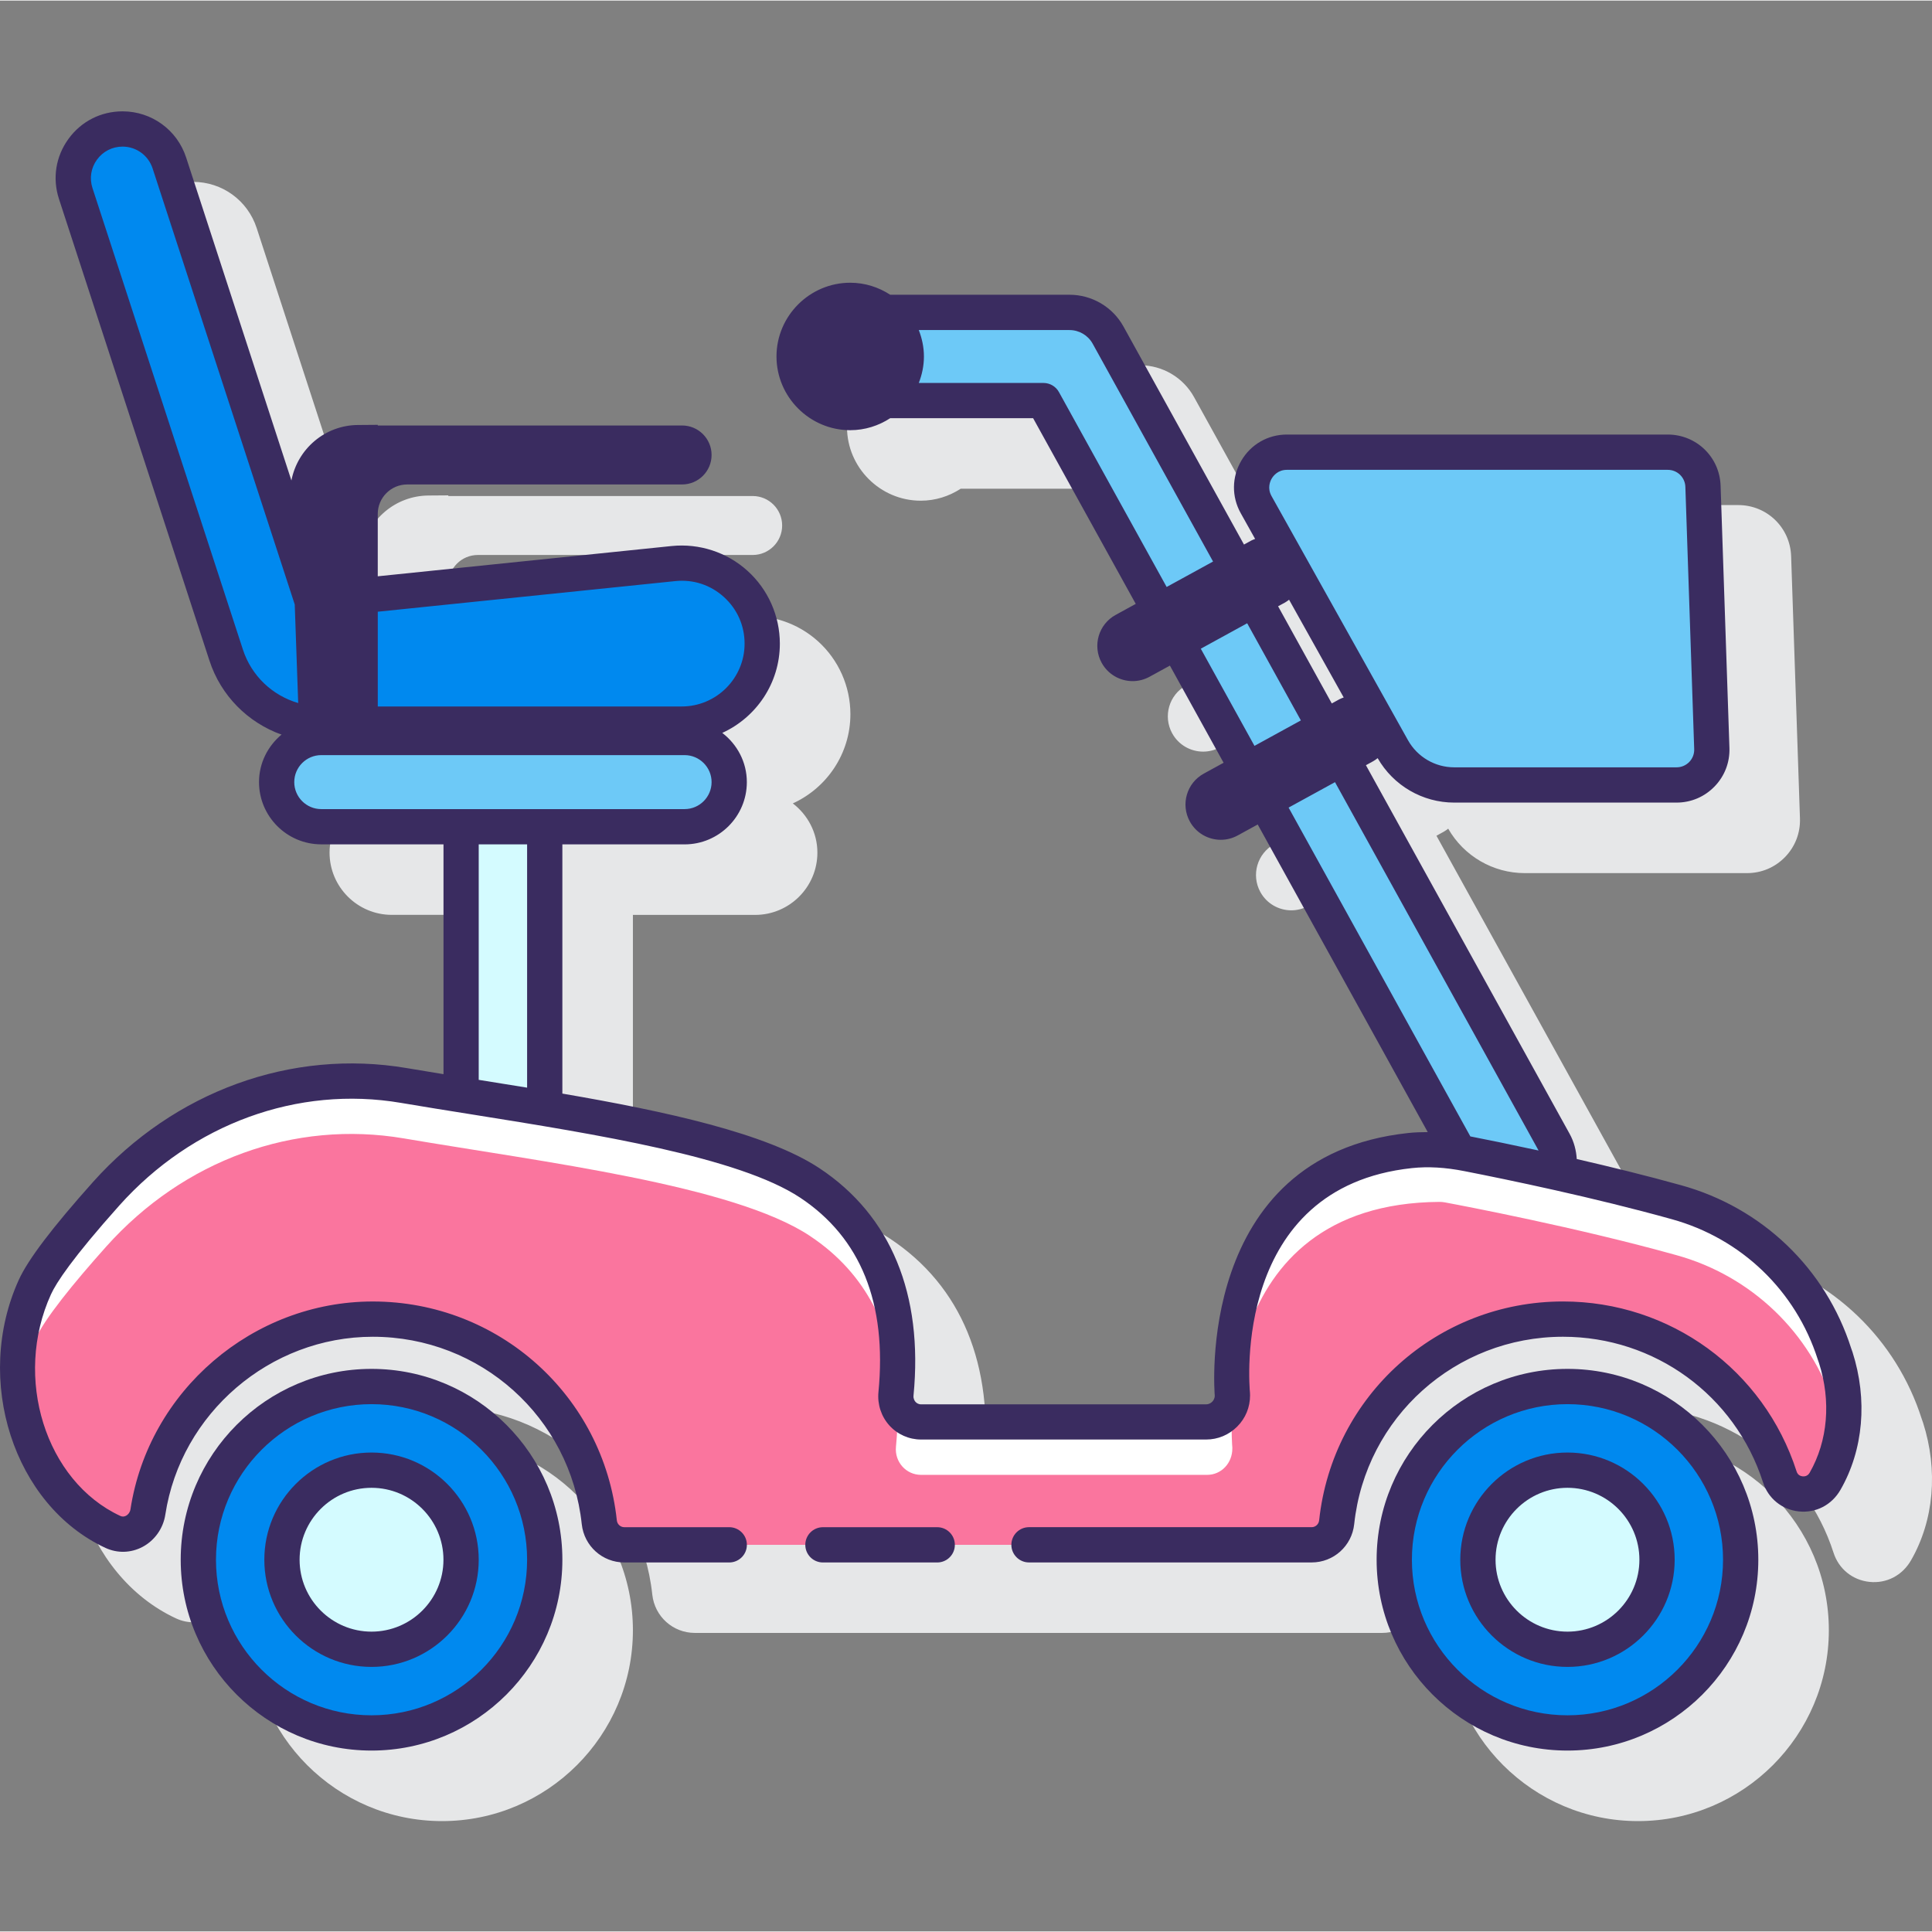 <svg height="438pt" viewBox="0 -25 438.259 438" width="438pt" xmlns="http://www.w3.org/2000/svg"><rect x="0" y="-25" width="438.259" height="438" fill="#808080" stroke="none"/><path d="m436.215 297.551-.289-.824c-5.777-18.094-20.199-31.926-38.574-36.996-7.863-2.191-16.039-4.191-23.629-5.934-.141-1.961-.66-3.914-1.672-5.746l-46.203-83.602 1.66-.91c.363-.203.684-.445 1.004-.691 3.555 6.219 10.18 10.082 17.355 10.082h50.445c3.281 0 6.348-1.301 8.629-3.66s3.477-5.469 3.367-8.746l-2.004-59.484c-.219-6.5-5.488-11.598-11.996-11.598h-86.379c-4.305 0-8.172 2.215-10.348 5.926-2.176 3.711-2.223 8.172-.125 11.926l3.258 5.824c-.301.121-.605.219-.898.375l-1.629.898-27.324-49.438c-2.465-4.461-7.16-7.227-12.254-7.227h-40.676c-2.621-1.707-5.727-2.727-9.07-2.727-9.195 0-16.727 7.527-16.727 16.727 0 9.195 7.527 16.723 16.727 16.723 3.344 0 6.449-1.016 9.07-2.723h32.418l23.281 42.125-4.566 2.504c-3.875 2.121-5.293 6.984-3.168 10.859 1.457 2.656 4.195 4.156 7.023 4.156 1.301 0 2.617-.32 3.836-.988l4.621-2.531 12.18 22.039-4.492 2.465c-3.875 2.121-5.293 6.984-3.168 10.859 1.457 2.656 4.195 4.156 7.023 4.156 1.301 0 2.617-.32 3.836-.988l4.539-2.488 38.57 69.777c-1.5 0-2.984.051-4.434.207-48.488 5.188-43.906 59.121-43.871 59.551 0 .703-.359 1.172-.582 1.391-.215.219-.684.586-1.387.586h-64.66c-.621 0-1.02-.301-1.25-.551-.203-.227-.527-.703-.461-1.426 2.23-23.008-5.137-40.836-21.297-51.559-12.02-7.969-34.949-12.934-58.355-16.957v-56.504h27.723c7.789 0 14.125-6.336 14.125-14.125 0-4.559-2.211-8.582-5.574-11.168 7.695-3.508 13.062-11.254 13.062-20.246 0-6.293-2.676-12.316-7.348-16.531-4.668-4.211-10.93-6.258-17.191-5.613l-66.668 6.867v-14.141c0-3.691 2.996-6.688 6.688-6.688h62.348c3.691 0 6.688-2.996 6.688-6.688s-2.996-6.688-6.688-6.688h-69.039v-.148l-4.52.035c-7.43.059-13.672 5.379-15.074 12.59l-23.879-73.266c-2.039-6.266-7.836-10.473-14.426-10.473-4.914 0-9.387 2.281-12.273 6.258-2.891 3.98-3.672 8.938-2.148 13.613l34.125 104.695c2.609 8.023 8.746 14.082 16.352 16.812-3.09 2.594-5.098 6.434-5.098 10.77 0 7.789 6.336 14.125 14.125 14.125h27.723v52.129c-2.844-.461-5.633-.922-8.332-1.379-26.113-4.43-52.73 5.23-71.172 25.836-9.227 10.324-14.73 17.578-16.82 22.168-10.355 22.73-1.176 51.16 19.645 60.836 2.711 1.266 5.797 1.168 8.449-.25 2.738-1.469 4.656-4.195 5.129-7.301 3.52-23.004 23.75-40.352 47.059-40.352 24.43 0 44.812 18.273 47.406 42.508.535 4.957 4.68 8.691 9.652 8.691h155.926c4.973 0 9.121-3.738 9.648-8.695 2.594-24.23 22.965-42.504 47.367-42.504 20.789 0 39.02 13.27 45.367 33.02 1.184 3.672 4.305 6.203 8.148 6.605 3.859.406 7.453-1.441 9.438-4.918 5.184-9.027 6.184-20.387 2.703-31.246zm-128.703-170.012c.328-.18.613-.41.906-.625l12.391 22.172c-.332.129-.668.242-.992.418l-1.707.938-12.18-22.039zm0 0" fill="#e6e7e8"/><path d="m100.277 301.395c-23.867 0-43.285 19.418-43.285 43.289s19.418 43.289 43.285 43.289c23.871 0 43.293-19.418 43.293-43.289s-19.422-43.289-43.293-43.289zm0 0" fill="#e6e7e8"/><path d="m371.57 301.395c-23.871 0-43.293 19.418-43.293 43.289s19.422 43.289 43.293 43.289c23.867 0 43.289-19.418 43.289-43.289.004-23.871-19.418-43.289-43.289-43.289zm0 0" fill="#e6e7e8"/><path d="m192.863 65.738h43.848l94.258 170.547c.664.105 1.328.199 1.988.328 4.797.945 12.164 2.441 20.574 4.328.5-2.285.238-4.746-.98-6.957l-101.188-183.082c-1.762-3.184-5.113-5.164-8.754-5.164h-49.746c-5.523 0-10 4.477-10 10 0 5.523 4.48 10 10 10zm0 0" fill="#6dc9f7"/><path d="m386.309 85.184c-.141-4.312-3.684-7.734-7.996-7.734h-86.383c-6.105 0-9.965 6.574-6.984 11.906l30.957 55.387c2.828 5.059 8.172 8.195 13.969 8.195h50.453c4.523 0 8.145-3.746 7.992-8.27zm0 0" fill="#6dc9f7"/><path d="m123.57 226.312v-63.902h-18.977v60.828c6.18.988 12.578 2 18.977 3.074zm0 0" fill="#d4fbff"/><path d="m414.039 310.824-.066.113c-2.422 4.246-8.738 3.617-10.234-1.035-6.684-20.793-26.16-35.797-49.176-35.797-26.629 0-48.566 20.172-51.344 46.082-.312 2.906-2.75 5.117-5.672 5.117h-155.934c-2.922 0-5.359-2.211-5.672-5.117-2.773-25.91-24.719-46.082-51.383-46.082-25.812 0-47.223 18.957-51.012 43.746-.578 3.77-4.48 6.133-7.941 4.527-18.398-8.559-27.387-34.266-17.688-55.555 2.199-4.84 8.762-12.879 16.16-21.16 17.641-19.719 42.762-28.758 67.52-24.559 31.48 5.359 74.68 10.559 92.121 22.121 17.996 11.938 21.152 31.062 19.527 47.84-.328 3.398 2.277 6.359 5.691 6.359h64.656c3.293 0 5.977-2.695 5.965-5.988v-.25s-4.816-50.48 40.301-55.309c4.379-.469 8.777-.109 13.098.738 9.586 1.883 29.438 5.984 47.316 10.969 16.961 4.68 30.48 17.559 35.84 34.359l.32.922c2.965 9.238 2.445 19.52-2.395 27.957zm0 0" fill="#fff"/><path d="m414.039 310.824-.066.113c-2.422 4.246-8.738 3.617-10.234-1.035-6.684-20.793-26.16-35.797-49.176-35.797-26.629 0-48.566 20.172-51.344 46.082-.312 2.906-2.75 5.117-5.672 5.117h-155.934c-2.922 0-5.359-2.211-5.672-5.117-2.773-25.91-24.719-46.082-51.383-46.082-25.812 0-47.223 18.957-51.012 43.746-.578 3.77-4.48 6.133-7.941 4.527-18.398-8.559-27.387-34.266-17.688-55.555 2.199-4.84 8.762-12.879 16.16-21.16 17.641-19.719 42.762-28.758 67.52-24.559 31.48 5.359 74.68 10.559 92.121 22.121 17.996 11.938 21.152 31.062 19.527 47.84-.328 3.398 2.277 6.359 5.691 6.359h64.656c3.293 0 5.977-2.695 5.965-5.988v-.25s-4.816-50.48 40.301-55.309c4.379-.469 8.777-.109 13.098.738 9.586 1.883 29.438 5.984 47.316 10.969 16.961 4.68 30.48 17.559 35.84 34.359l.32.922c2.965 9.238 2.445 19.52-2.395 27.957zm0 0" fill="#fff"/><path d="m183.719 255.227c-17.441-11.562-60.641-16.762-92.121-22.121-24.758-4.199-49.879 4.84-67.52 24.559-7.398 8.281-13.961 16.32-16.16 21.16-1.824 4.004-2.988 8.164-3.551 12.336 1.797 13.617 9.645 25.824 21.234 31.219 3.461 1.605 7.363-.758 7.941-4.527 3.789-24.789 25.199-43.746 51.012-43.746 26.668 0 48.609 20.172 51.383 46.082.312 2.906 2.75 5.117 5.672 5.117h155.926c2.926 0 5.359-2.211 5.672-5.117 2.773-25.91 24.715-46.082 51.344-46.082 22.953 0 42.383 14.922 49.121 35.621 1.504 4.613 7.879 5.422 10.289 1.211.02-.035.047-.074.066-.113 1.859-3.238 3.066-6.75 3.699-10.375-.309-1.883-.715-3.758-1.301-5.582l-.32-.922c-5.359-16.801-18.879-29.68-35.84-34.359-22.582-6.297-48.312-11.184-52.523-11.969-.395-.07-.809-.113-1.211-.109-52.266.355-46.988 55.684-46.988 55.684v.25c.023 3.27-2.453 5.988-5.719 5.988h-64.891c-3.414 0-6.02-2.961-5.691-6.359.297-3.078.434-6.23.344-9.406-.297-.801-.438-1.68-.344-2.594.043-.465.07-.938.109-1.402-1.141-12.844-6.316-25.609-19.633-34.441zm0 0" fill="#fa759e"/><path d="m123.574 328.684c0 21.699-17.59 39.289-39.293 39.289-21.699 0-39.289-17.59-39.289-39.289 0-21.703 17.59-39.293 39.289-39.293 21.703 0 39.293 17.59 39.293 39.293zm0 0" fill="#0089ef"/><path d="m104.594 328.684c0 11.219-9.094 20.312-20.316 20.312-11.219 0-20.316-9.094-20.316-20.312 0-11.223 9.098-20.316 20.316-20.316 11.223 0 20.316 9.094 20.316 20.316zm0 0" fill="#d4fbff"/><path d="m394.863 328.684c0 21.699-17.594 39.289-39.293 39.289-21.699 0-39.293-17.59-39.293-39.289 0-21.703 17.594-39.293 39.293-39.293 21.699 0 39.293 17.59 39.293 39.293zm0 0" fill="#0089ef"/><path d="m375.887 328.684c0 11.219-9.098 20.312-20.316 20.312s-20.316-9.094-20.316-20.312c0-11.223 9.098-20.316 20.316-20.316s20.316 9.094 20.316 20.316zm0 0" fill="#d4fbff"/><path d="m155.293 142.164h-82.418c-5.57 0-10.125 4.559-10.125 10.125 0 5.57 4.555 10.125 10.125 10.125h82.418c5.57 0 10.125-4.555 10.125-10.125 0-5.566-4.555-10.125-10.125-10.125zm0 0" fill="#6dc9f7"/><path d="m70.785 111.152-32.367-99.305c-1.5-4.602-5.785-7.711-10.621-7.711-7.59 0-12.973 7.414-10.617 14.633l34.121 104.695c3.051 9.344 11.762 15.672 21.59 15.672h81.754c10.086 0 18.262-8.176 18.262-18.258 0-10.824-9.363-19.277-20.133-18.164zm0 0" fill="#0089ef"/><g fill="#3a2c60"><path d="m212.602 321.305h-25.926c-2.211 0-4 1.793-4 4 0 2.211 1.789 4 4 4h25.926c2.207 0 4-1.789 4-4 0-2.207-1.793-4-4-4zm0 0"/><path d="m420.215 281.555-.289-.824c-5.77-18.094-20.199-31.926-38.574-36.996-7.875-2.195-16.07-4.199-23.676-5.945-.125-1.957-.613-3.906-1.625-5.734l-46.203-83.605 1.66-.91c.363-.203.684-.445 1.004-.691 3.555 6.219 10.184 10.082 17.355 10.082h50.445c3.285 0 6.348-1.301 8.629-3.66 2.285-2.359 3.477-5.465 3.367-8.746l-2.004-59.484c-.219-6.5-5.488-11.598-11.996-11.598h-86.379c-4.305 0-8.172 2.215-10.348 5.93-2.176 3.711-2.223 8.168-.125 11.922l3.258 5.828c-.301.121-.605.219-.898.375l-1.629.898-27.324-49.438c-2.465-4.461-7.16-7.227-12.254-7.227h-40.672c-2.621-1.707-5.727-2.727-9.07-2.727-9.195 0-16.727 7.527-16.727 16.727 0 9.195 7.527 16.723 16.727 16.723 3.344 0 6.449-1.016 9.07-2.723h32.418l23.281 42.125-4.566 2.504c-3.875 2.121-5.293 6.988-3.168 10.859 1.457 2.656 4.195 4.156 7.023 4.156 1.301 0 2.617-.32 3.836-.988l4.621-2.531 12.18 22.039-4.492 2.461c-3.875 2.121-5.293 6.984-3.168 10.859 1.457 2.656 4.195 4.156 7.023 4.156 1.301 0 2.617-.32 3.836-.988l4.539-2.488 38.57 69.781c-1.5 0-2.984.051-4.434.207-48.496 5.207-43.91 59.141-43.879 59.57 0 .703-.359 1.172-.582 1.395-.215.215-.684.582-1.387.582h-64.656c-.621 0-1.02-.301-1.25-.551-.203-.227-.527-.703-.461-1.426 2.23-23.008-5.137-40.836-21.301-51.559-12.016-7.965-34.949-12.934-58.355-16.953v-56.531h27.723c7.789 0 14.125-6.336 14.125-14.125 0-4.559-2.207-8.578-5.574-11.164 7.691-3.508 13.062-11.254 13.062-20.246 0-6.289-2.676-12.312-7.348-16.527-4.668-4.215-10.926-6.258-17.195-5.617l-66.668 6.867v-14.145c0-3.691 2.996-6.688 6.688-6.688h62.348c3.691 0 6.688-2.996 6.688-6.688s-2.996-6.688-6.688-6.688h-69.031v-.148l-4.52.035c-7.43.059-13.672 5.379-15.074 12.59l-23.879-73.266c-2.039-6.266-7.836-10.473-14.426-10.473-4.914 0-9.391 2.281-12.273 6.262-2.891 3.98-3.668 8.938-2.148 13.613l34.125 104.695c2.609 8.023 8.746 14.082 16.352 16.816-3.09 2.59-5.098 6.43-5.098 10.766 0 7.789 6.336 14.125 14.125 14.125h27.723v52.133c-2.844-.461-5.633-.922-8.332-1.379-26.113-4.43-52.734 5.23-71.172 25.836-9.23 10.328-14.73 17.582-16.82 22.168-10.355 22.73-1.18 51.156 19.641 60.836 2.715 1.262 5.797 1.172 8.453-.246 2.738-1.469 4.656-4.195 5.129-7.301 3.52-23.004 23.75-40.348 47.059-40.348 24.43 0 44.812 18.273 47.406 42.508.535 4.957 4.68 8.691 9.652 8.691h23.805c2.207 0 4-1.789 4-4 0-2.207-1.793-4-4-4h-23.805c-.871 0-1.598-.664-1.695-1.543-3.031-28.309-26.832-49.656-55.359-49.656-27.227 0-50.855 20.266-54.969 47.141-.094.629-.473 1.172-1 1.457-.426.234-.859.25-1.301.047-16.984-7.898-24.336-31.387-15.73-50.27 1.184-2.605 4.836-8.219 15.5-20.152 16.598-18.547 40.484-27.25 63.867-23.281 5.129.871 10.566 1.742 16.148 2.629 28.379 4.539 60.547 9.68 74.434 18.879 13.734 9.109 19.711 23.953 17.754 44.117-.266 2.77.641 5.531 2.496 7.574 1.832 2.016 4.445 3.172 7.172 3.172h64.66c2.664 0 5.168-1.043 7.055-2.938 1.891-1.891 2.922-4.402 2.914-7.082 0-.117-.008-.484-.02-.602-.18-1.898-3.973-46.59 36.742-50.949 3.656-.391 7.555-.172 11.906.688 10.02 1.965 29.449 6 47.023 10.898 15.773 4.352 28.145 16.211 33.129 31.82l.285.828c2.762 8.629 2.008 17.648-2.125 24.867-.465.812-1.207.859-1.602.82-.387-.039-1.086-.234-1.355-1.098-7.418-23.07-28.711-38.57-52.988-38.57-28.504 0-52.289 21.344-55.324 49.656-.098.879-.824 1.543-1.695 1.543h-64.121c-2.207 0-4 1.793-4 4s1.793 4 4 4h64.121c4.973 0 9.121-3.738 9.648-8.691 2.594-24.23 22.961-42.504 47.367-42.504 20.789 0 39.02 13.27 45.367 33.02 1.18 3.672 4.305 6.203 8.145 6.605 3.84.395 7.449-1.441 9.438-4.918 5.191-9.043 6.191-20.406 2.711-31.258zm-267.031-174.867c4.07-.422 7.984.859 11.012 3.594 3.035 2.742 4.707 6.5 4.707 10.59 0 7.863-6.398 14.258-14.262 14.258h-68.945v-21.496zm-98.082 15.535-34.125-104.695c-.719-2.211-.348-4.559 1.02-6.438 1.363-1.879 3.477-2.961 5.801-2.961 3.113 0 5.852 1.988 6.82 4.953l32.242 98.914.785 22.355c-5.832-1.703-10.59-6.129-12.543-12.129zm11.648 30.062c0-3.375 2.75-6.121 6.125-6.121h82.418c3.379 0 6.125 2.75 6.125 6.121 0 3.375-2.746 6.125-6.125 6.125h-82.422c-3.371 0-6.121-2.75-6.121-6.125zm52.82 14.125v55.184c-.02-.004-.039-.008-.059-.008-3.496-.57-6.977-1.129-10.406-1.676-.168-.027-.344-.055-.512-.086v-53.414zm168.91-82.984c.352-.594 1.383-1.977 3.449-1.977h86.383c2.168 0 3.926 1.695 4 3.863l2.004 59.484c.039 1.094-.359 2.129-1.117 2.918-.762.781-1.785 1.219-2.875 1.219h-50.453c-4.34 0-8.355-2.355-10.477-6.145l-30.957-55.387c-1.008-1.805-.309-3.379.043-3.977zm3.031 28.113c.328-.18.613-.41.906-.625l12.391 22.172c-.332.129-.668.242-.992.418l-1.711.938-12.18-22.039zm-51.301-47.734c-.703-1.27-2.043-2.062-3.5-2.062h-28.289c.727-1.867 1.164-3.879 1.164-6 0-2.121-.441-4.133-1.164-6h34.188c2.184 0 4.195 1.184 5.254 3.094l27.309 49.414-10.527 5.77zm32.18 58.219 10.523-5.77 12.18 22.039-10.523 5.77zm19.918 36.043 10.527-5.77 46.18 83.559c-6.07-1.316-11.391-2.398-15.285-3.16-.062-.012-.129-.023-.191-.035zm0 0"/><path d="m84.277 285.391c-23.867 0-43.285 19.418-43.285 43.293 0 23.871 19.418 43.289 43.285 43.289 23.871 0 43.293-19.418 43.293-43.289 0-23.875-19.422-43.293-43.293-43.293zm0 78.582c-19.461 0-35.285-15.832-35.285-35.289 0-19.461 15.832-35.293 35.285-35.293 19.457 0 35.293 15.832 35.293 35.293 0 19.457-15.832 35.289-35.293 35.289zm0 0"/><path d="m84.277 304.367c-13.406 0-24.316 10.906-24.316 24.316 0 13.406 10.91 24.312 24.316 24.312 13.41 0 24.316-10.906 24.316-24.312 0-13.41-10.902-24.316-24.316-24.316zm0 40.629c-8.996 0-16.316-7.32-16.316-16.312 0-8.996 7.32-16.316 16.316-16.316s16.316 7.32 16.316 16.316c0 8.992-7.316 16.312-16.316 16.312zm0 0"/><path d="m355.57 285.391c-23.871 0-43.293 19.418-43.293 43.293 0 23.871 19.422 43.289 43.293 43.289 23.867 0 43.289-19.418 43.289-43.289 0-23.875-19.418-43.293-43.289-43.293zm0 78.582c-19.461 0-35.293-15.832-35.293-35.289 0-19.461 15.832-35.293 35.293-35.293 19.461 0 35.289 15.832 35.289 35.293 0 19.457-15.828 35.289-35.289 35.289zm0 0"/><path d="m355.57 304.367c-13.406 0-24.316 10.906-24.316 24.316 0 13.406 10.91 24.312 24.316 24.312s24.316-10.906 24.316-24.312c0-13.41-10.91-24.316-24.316-24.316zm0 40.629c-8.996 0-16.316-7.32-16.316-16.312 0-8.996 7.32-16.316 16.316-16.316 8.996 0 16.316 7.32 16.316 16.316 0 8.992-7.32 16.312-16.316 16.312zm0 0"/></g></svg>